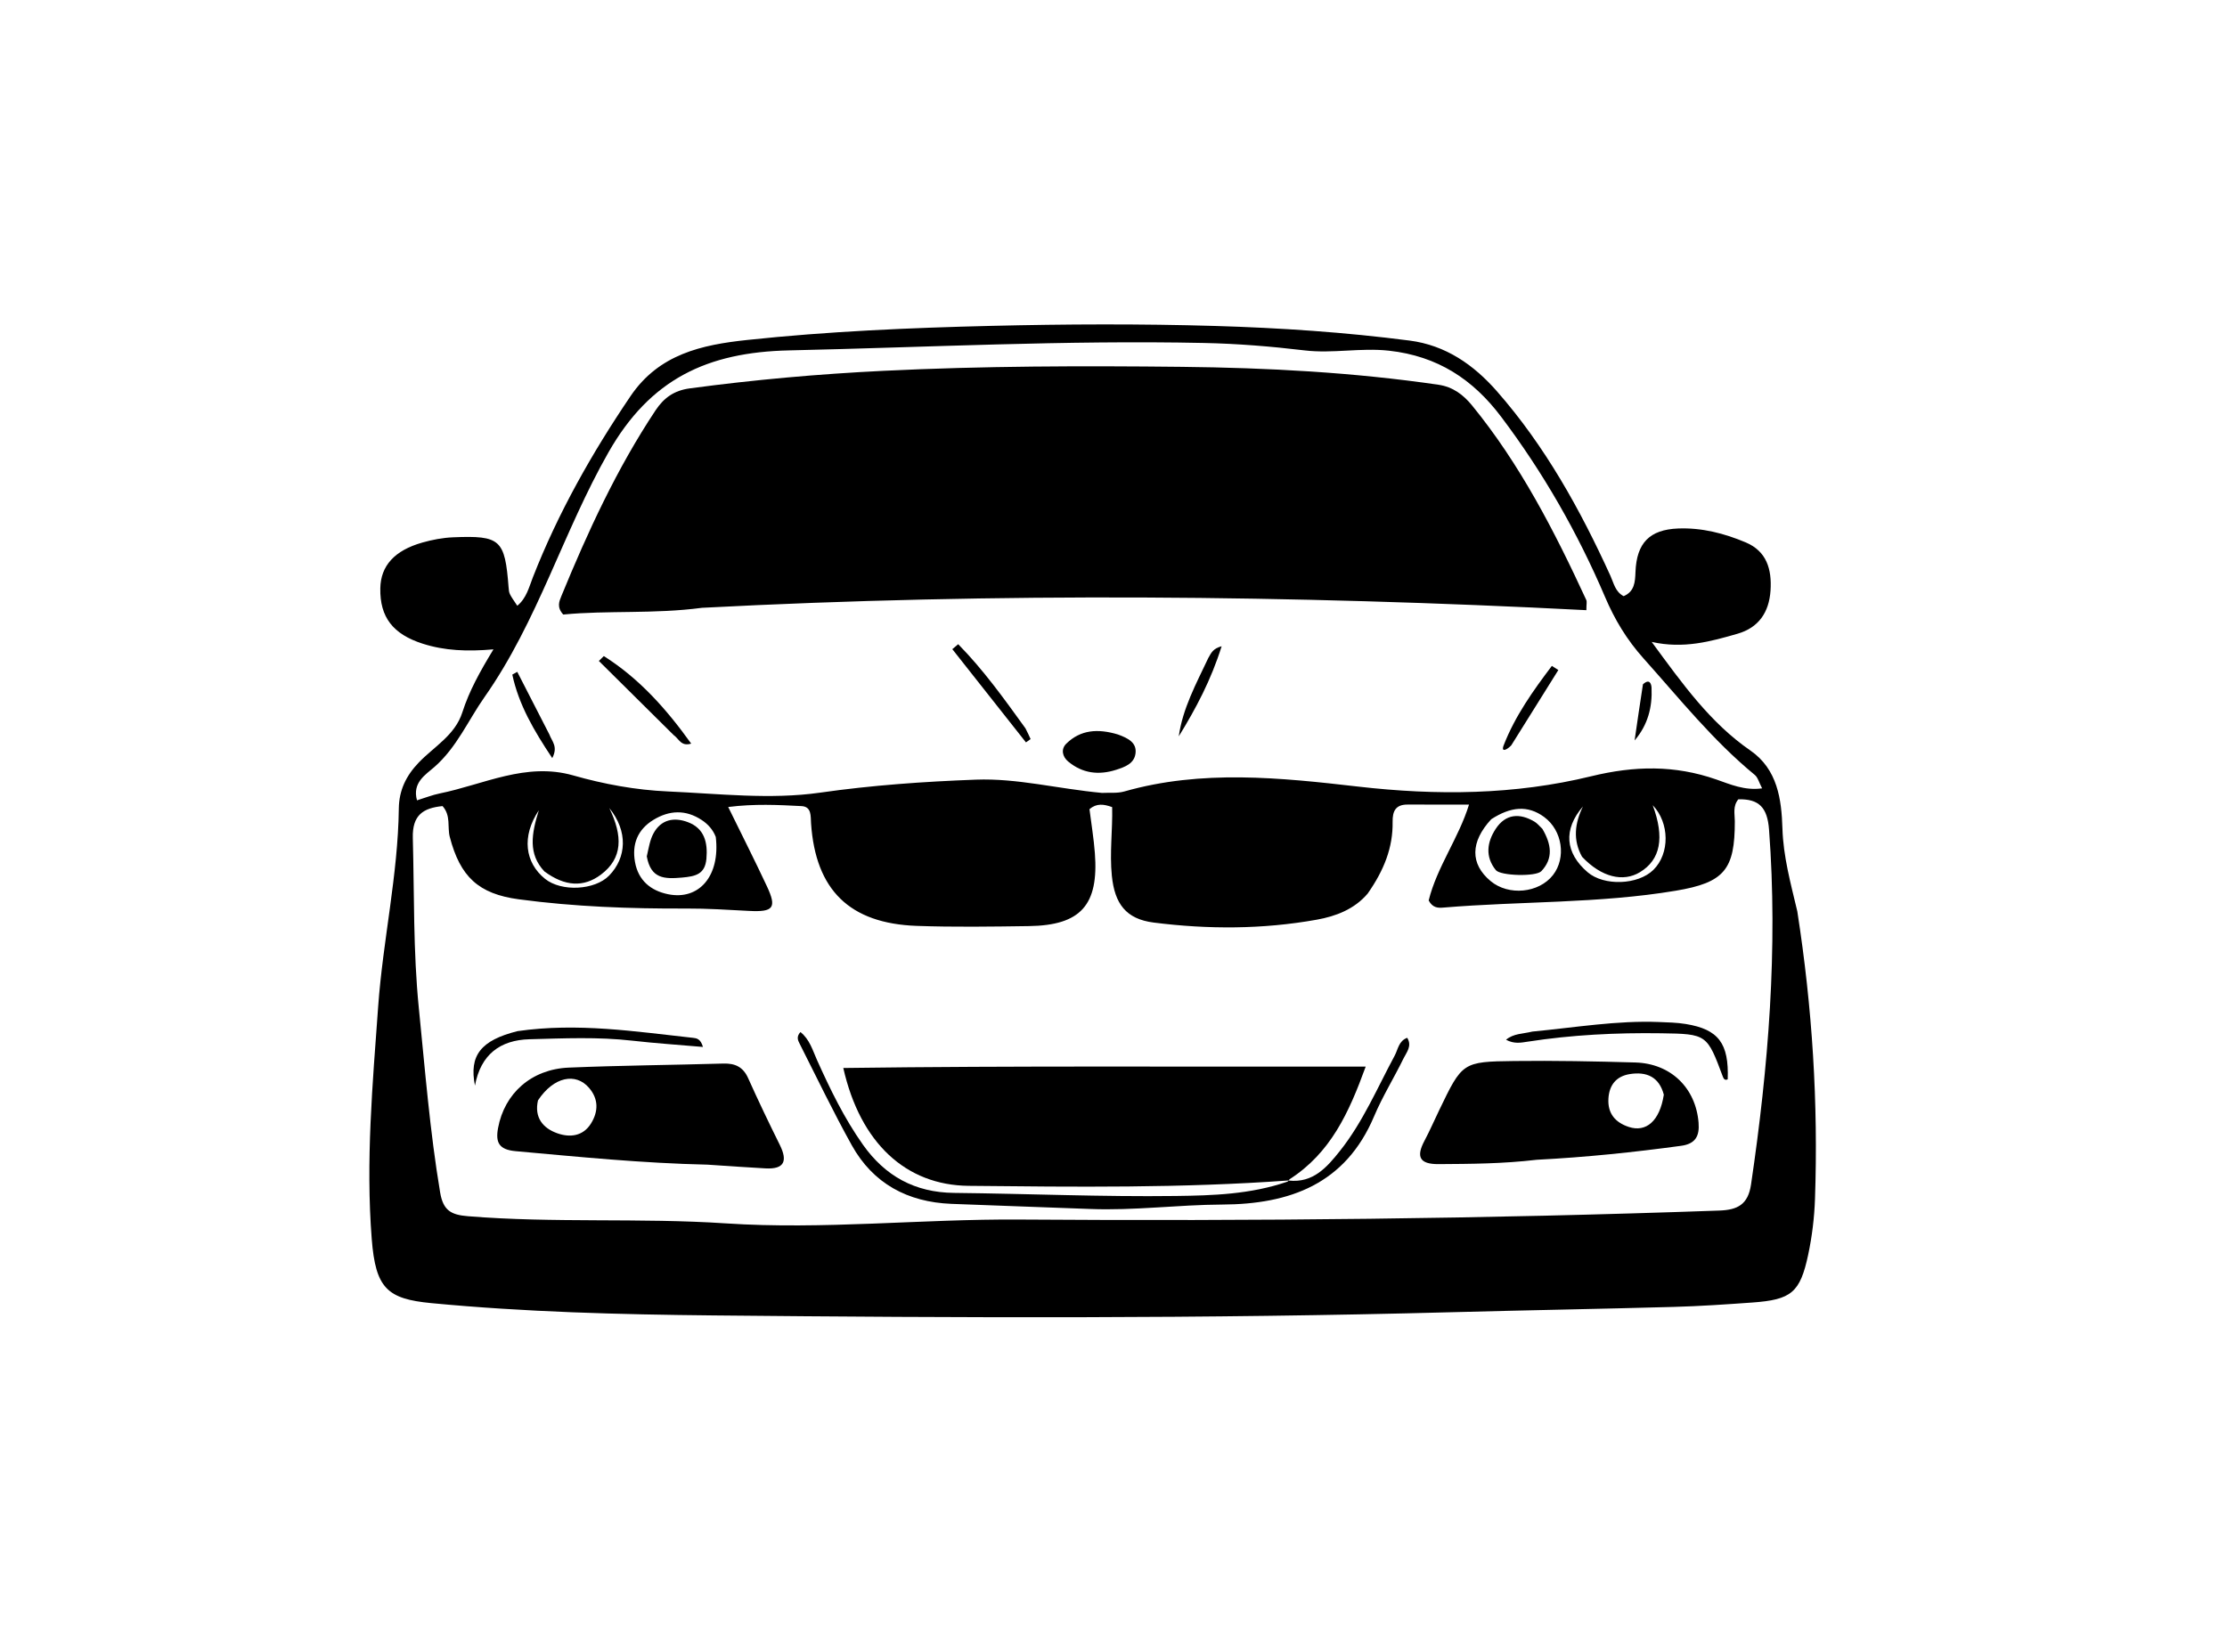 <svg version="1.1" id="Layer_1" xmlns="http://www.w3.org/2000/svg" xmlns:xlink="http://www.w3.org/1999/xlink" x="0px" y="0px"
	 width="100%" viewBox="0 0 496 368" enable-background="new 0 0 496 368" xml:space="preserve">
<path fill="#000000" opacity="1" stroke="none" 
	d="
M400.299,203.032 
	C403.657,224.561 404.974,245.79 404.235,267.131 
	C404.092,271.267 403.585,275.443 402.727,279.49 
	C400.927,287.98 398.97,289.552 390.271,290.176 
	C384.459,290.593 378.639,290.989 372.816,291.151 
	C356.331,291.61 339.842,291.894 323.357,292.335 
	C268.542,293.803 213.715,293.589 158.895,293.049 
	C137.936,292.842 116.943,292.305 96.032,290.307 
	C86.224,289.37 83.653,286.991 82.793,276.022 
	C81.435,258.709 82.983,241.467 84.228,224.199 
	C85.291,209.443 88.641,194.944 88.826,180.111 
	C88.877,176.075 90.426,172.841 93.257,169.886 
	C96.666,166.328 101.337,163.815 102.973,158.701 
	C104.488,153.964 106.882,149.625 109.905,144.662 
	C104.079,145.174 99.048,144.971 94.144,143.401 
	C87.545,141.288 84.584,137.525 84.703,131.055 
	C84.795,126.063 87.845,122.634 94.062,120.87 
	C96.281,120.24 98.614,119.795 100.913,119.7 
	C111.487,119.264 112.455,120.194 113.275,130.861 
	C113.381,132.248 113.381,132.248 115.209,134.949 
	C117.259,133.268 117.811,130.843 118.682,128.616 
	C124.293,114.275 131.805,100.988 140.434,88.247 
	C146.768,78.895 156.26,76.821 166.389,75.741 
	C184.441,73.816 202.551,73.037 220.698,72.599 
	C237.357,72.197 253.995,72.123 270.653,72.617 
	C285.14,73.046 299.566,74.01 313.936,75.871 
	C321.991,76.915 328.198,81.248 333.378,87.148 
	C344.145,99.41 351.951,113.524 358.682,128.287 
	C359.421,129.909 359.739,131.829 361.619,132.814 
	C364.064,131.769 364.169,129.638 364.256,127.422 
	C364.51,120.959 367.394,117.983 373.781,117.736 
	C379.029,117.533 384.056,118.826 388.823,120.841 
	C393.471,122.806 394.65,126.824 394.334,131.562 
	C394.008,136.441 391.668,139.828 387.012,141.176 
	C381.007,142.915 374.94,144.595 367.866,143.005 
	C374.75,152.382 380.905,161.029 389.839,167.192 
	C395.914,171.384 396.786,178.137 396.984,184.547 
	C397.177,190.829 398.79,196.658 400.299,203.032 
M304.614,199.068 
	C301.635,202.575 297.494,204.134 293.259,204.891 
	C281.22,207.044 269.057,207.066 256.952,205.528 
	C250.76,204.742 248.262,201.322 247.632,195.101 
	C247.112,189.978 247.826,184.869 247.7,179.808 
	C245.803,179.126 244.241,178.923 242.649,180.263 
	C243.053,183.486 243.597,186.751 243.85,190.04 
	C244.739,201.634 240.701,206.149 229.18,206.314 
	C220.852,206.433 212.512,206.562 204.192,206.268 
	C189.211,205.739 181.65,198.263 180.639,183.439 
	C180.527,181.791 180.8,179.702 178.499,179.582 
	C173.282,179.312 168.035,179.045 162.186,179.783 
	C165.303,186.147 168.147,191.757 170.811,197.451 
	C173.055,202.249 172.27,203.214 166.868,202.934 
	C162.215,202.692 157.555,202.384 152.9,202.404 
	C140.403,202.456 127.943,202.008 115.545,200.346 
	C106.564,199.142 102.489,195.32 100.172,186.433 
	C99.601,184.241 100.469,181.721 98.564,179.58 
	C94.277,180.012 91.806,181.544 91.943,186.686 
	C92.282,199.324 92.012,211.968 93.283,224.587 
	C94.663,238.298 95.745,252.027 98.026,265.644 
	C98.708,269.709 100.493,270.644 104.221,270.948 
	C123.333,272.508 142.502,271.276 161.635,272.542 
	C183.425,273.985 205.236,271.537 227.051,271.689 
	C279.018,272.051 330.973,271.538 382.912,269.688 
	C386.942,269.544 389.323,268.407 389.992,263.881 
	C393.868,237.65 396.003,211.372 394.003,184.828 
	C393.631,179.876 391.772,177.961 387.161,178.069 
	C385.889,179.624 386.379,181.351 386.381,182.954 
	C386.39,193.756 384.063,196.625 373.189,198.442 
	C356.072,201.302 338.696,200.752 321.47,202.191 
	C320.348,202.285 319.092,202.306 318.199,200.603 
	C320.013,193.208 324.902,186.667 327.182,179.245 
	C322.379,179.245 317.93,179.258 313.482,179.24 
	C310.833,179.23 310.127,180.707 310.165,183.104 
	C310.254,188.801 308.262,193.856 304.614,199.068 
M245.435,176.644 
	C247.093,176.554 248.839,176.769 250.396,176.325 
	C267.656,171.403 285.187,173.244 302.457,175.231 
	C320.026,177.253 337.366,177.089 354.378,172.938 
	C364.044,170.579 372.984,170.421 382.248,173.648 
	C385.356,174.731 388.552,176.168 392.461,175.629 
	C391.772,174.323 391.525,173.209 390.831,172.639 
	C381.525,164.994 374.073,155.646 366.093,146.731 
	C362.278,142.469 359.615,138 357.485,133.007 
	C351.375,118.681 343.708,105.273 334.334,92.844 
	C328.054,84.517 320.2,79.331 309.379,78.13 
	C303.007,77.423 296.831,78.813 290.534,78.058 
	C283.112,77.168 275.623,76.564 268.151,76.407 
	C237.335,75.76 206.559,77.374 175.766,78.059 
	C157.529,78.464 144.835,84.426 135.525,100.761 
	C125.41,118.508 119.788,138.39 107.908,155.3 
	C104.255,160.5 101.761,166.465 96.772,170.85 
	C94.799,172.584 91.772,174.334 92.873,178.298 
	C94.747,177.72 96.295,177.097 97.903,176.771 
	C107.723,174.782 117.125,169.75 127.635,172.738 
	C134.536,174.701 141.609,176.003 148.745,176.316 
	C160.05,176.813 171.576,178.17 182.641,176.587 
	C194.225,174.93 205.727,174.124 217.353,173.691 
	C226.592,173.348 235.475,175.71 245.435,176.644 
M332.13,182.508 
	C327.457,187.567 327.404,192.457 331.983,196.28 
	C335.99,199.627 342.739,198.978 345.885,194.942 
	C348.855,191.132 348.007,185.025 343.92,182.015 
	C340.25,179.311 336.458,179.713 332.13,182.508 
M159.419,186.459 
	C158.802,184.847 157.695,183.611 156.289,182.683 
	C152.726,180.333 149.084,180.475 145.523,182.654 
	C142.007,184.805 140.714,188.063 141.428,192.044 
	C142.159,196.123 144.903,198.418 148.784,199.213 
	C155.636,200.617 160.445,195.219 159.419,186.459 
M352.354,190.868 
	C350.289,187.149 350.722,183.408 352.56,179.654 
	C348.118,184.801 348.597,190.023 353.594,194.31 
	C357.239,197.437 364.817,197.167 368.247,193.788 
	C371.935,190.155 371.862,183.304 368.094,179.38 
	C370.782,186.621 369.842,191.53 365.237,194.313 
	C361.535,196.551 356.703,195.478 352.354,190.868 
M121.245,194.13 
	C117.607,190.253 118.358,185.785 120.009,180.516 
	C116.135,186.328 116.897,192.174 121.405,195.795 
	C125.046,198.719 132.485,198.334 135.67,195.057 
	C139.556,191.061 139.915,185.204 135.703,180.017 
	C138.728,186.251 138.714,191.192 133.835,194.851 
	C129.975,197.746 125.799,197.493 121.245,194.13 
z"/>
<path fill="#000000" opacity="1" stroke="none" 
	d="
M287.045,262.98 
	C263.291,264.707 239.499,264.423 215.714,264.18 
	C201.784,264.038 191.605,254.679 187.82,237.927 
	C226.532,237.404 264.948,237.696 304.172,237.611 
	C300.413,247.942 296.36,256.834 287.197,262.725 
	C287.018,262.992 287.045,262.98 287.045,262.98 
z"/>
<path fill="#000000" opacity="1" stroke="none" 
	d="
M157.589,259.462 
	C142.981,259.141 128.923,257.724 114.849,256.457 
	C111.169,256.126 110.321,254.572 110.93,251.292 
	C112.36,243.589 118.33,238.193 126.678,237.841 
	C138.144,237.358 149.626,237.273 161.099,236.938 
	C163.725,236.862 165.503,237.684 166.63,240.197 
	C168.875,245.206 171.251,250.158 173.687,255.077 
	C175.453,258.644 174.71,260.52 170.497,260.292 
	C166.348,260.069 162.203,259.764 157.589,259.462 
M119.82,245.142 
	C118.953,248.948 120.91,251.343 124.147,252.48 
	C126.929,253.459 129.875,253.152 131.656,250.245 
	C133.286,247.585 133.315,244.832 131.206,242.369 
	C128.224,238.887 123.329,239.85 119.82,245.142 
z"/>
<path fill="#000000" opacity="1" stroke="none" 
	d="
M342.252,258.374 
	C334.674,259.271 327.529,259.295 320.377,259.341 
	C316.148,259.368 315.371,257.697 317.255,254.148 
	C318.423,251.948 319.418,249.656 320.5,247.41 
	C325.68,236.649 325.68,236.513 337.281,236.372 
	C346.256,236.263 355.238,236.442 364.211,236.699 
	C372.155,236.926 377.69,242.397 378.309,250.124 
	C378.548,253.106 377.605,254.83 374.419,255.263 
	C363.889,256.694 353.331,257.806 342.252,258.374 
M370.568,243.874 
	C369.522,239.899 366.72,238.686 362.986,239.284 
	C359.975,239.766 358.401,241.723 358.228,244.772 
	C358.039,248.091 359.786,250.078 362.771,251.06 
	C366.604,252.321 369.652,249.785 370.568,243.874 
z"/>
<path fill="#000000" opacity="1" stroke="none" 
	d="
M287.007,262.999 
	C292.454,263.625 295.58,259.996 298.465,256.36 
	C303.568,249.927 306.76,242.348 310.623,235.174 
	C311.372,233.782 311.508,231.906 313.416,231.199 
	C314.549,233.031 313.26,234.436 312.591,235.805 
	C310.474,240.139 307.908,244.272 306.035,248.703 
	C299.649,263.807 287.279,268.282 272.206,268.35 
	C262.388,268.394 252.61,269.726 242.771,269.334 
	C232.466,268.923 222.157,268.615 211.853,268.193 
	C202.159,267.797 194.471,263.7 189.705,255.133 
	C185.585,247.726 181.918,240.068 178.089,232.501 
	C177.74,231.81 177.295,230.979 178.276,229.922 
	C180.328,231.543 180.992,233.989 181.973,236.17 
	C184.912,242.706 188.032,249.133 192.189,255.009 
	C197.147,262.017 203.777,265.663 212.474,265.754 
	C228.946,265.927 245.42,266.651 261.885,266.439 
	C270.105,266.333 278.485,266.09 286.767,263.237 
	C287.045,262.98 287.018,262.992 287.007,262.999 
z"/>
<path fill="#000000" opacity="1" stroke="none" 
	d="
M115.24,229.718 
	C128.658,227.787 141.493,229.806 154.349,231.208 
	C155.111,231.292 156.042,231.398 156.561,233.238 
	C151.127,232.765 145.965,232.427 140.831,231.842 
	C133.2,230.972 125.562,231.323 117.93,231.524 
	C111.391,231.695 107.055,234.935 105.784,241.854 
	C104.446,235.105 107.103,231.77 115.24,229.718 
z"/>
<path fill="#000000" opacity="1" stroke="none" 
	d="
M341.276,229.814 
	C350.947,228.894 360.146,227.311 369.489,227.684 
	C371.479,227.764 373.489,227.804 375.447,228.124 
	C382.76,229.317 385.086,232.439 384.801,240.447 
	C384.211,240.744 383.906,240.37 383.737,239.917 
	C380.191,230.429 380.195,230.341 369.975,230.193 
	C359.997,230.048 350.046,230.536 340.165,232.075 
	C338.721,232.3 337.212,232.601 335.426,231.631 
	C337.133,230.219 339.115,230.347 341.276,229.814 
z"/>
<path fill="#000000" opacity="1" stroke="none" 
	d="
M156.349,135.407 
	C145.653,136.826 135.348,135.947 125.446,136.906 
	C123.964,135.269 124.534,133.996 125.035,132.777 
	C130.922,118.44 137.38,104.393 145.992,91.432 
	C147.844,88.646 150.113,86.996 153.615,86.525 
	C167.953,84.594 182.33,83.319 196.784,82.61 
	C218.916,81.524 241.055,81.484 263.195,81.724 
	C282.321,81.931 301.41,82.944 320.371,85.713 
	C323.612,86.186 325.941,87.981 327.837,90.301 
	C338.564,103.425 346.229,118.369 353.294,133.653 
	C353.477,134.05 353.317,134.604 353.317,135.934 
	C287.729,132.568 222.271,131.961 156.349,135.407 
z"/>
<path fill="#000000" opacity="1" stroke="none" 
	d="
M248.974,163.623 
	C251.308,164.466 253.221,165.474 252.9,167.87 
	C252.6,170.118 250.58,170.854 248.614,171.487 
	C244.693,172.749 241.063,172.294 237.892,169.639 
	C236.635,168.586 236.225,166.907 237.495,165.665 
	C240.66,162.569 244.504,162.28 248.974,163.623 
z"/>
<path fill="#000000" opacity="1" stroke="none" 
	d="
M150.037,163.762 
	C144.333,158.096 138.856,152.673 133.38,147.249 
	C133.748,146.887 134.116,146.525 134.483,146.162 
	C142.326,151.119 148.382,157.895 153.944,165.662 
	C151.676,166.348 151.272,164.641 150.037,163.762 
z"/>
<path fill="#000000" opacity="1" stroke="none" 
	d="
M228.399,162.268 
	C228.894,163.239 229.215,163.945 229.536,164.651 
	C229.191,164.897 228.845,165.143 228.5,165.39 
	C223.034,158.467 217.567,151.544 212.101,144.621 
	C212.536,144.253 212.972,143.885 213.407,143.516 
	C218.959,149.142 223.577,155.585 228.399,162.268 
z"/>
<path fill="#000000" opacity="1" stroke="none" 
	d="
M122.338,163.583 
	C122.954,165.22 124.33,166.328 122.998,168.889 
	C118.903,162.757 115.54,156.998 114.101,150.289 
	C114.469,150.083 114.836,149.877 115.204,149.672 
	C117.533,154.201 119.863,158.73 122.338,163.583 
z"/>
<path fill="#000000" opacity="1" stroke="none" 
	d="
M269.127,146.56 
	C269.777,145.429 270.16,144.482 272.085,143.971 
	C269.74,151.464 266.364,157.843 262.532,164.046 
	C263.415,157.833 266.365,152.406 269.127,146.56 
z"/>
<path fill="#000000" opacity="1" stroke="none" 
	d="
M336.599,166.032 
	C335.724,166.998 334.233,167.76 334.904,166.031 
	C337.436,159.508 341.471,153.856 345.632,148.348 
	C346.114,148.654 346.595,148.96 347.076,149.267 
	C343.643,154.773 340.21,160.279 336.599,166.032 
z"/>
<path fill="#000000" opacity="1" stroke="none" 
	d="
M365.919,152.45 
	C367.486,151.016 367.803,152.531 367.835,153.228 
	C368.026,157.48 367.051,161.464 364.061,164.957 
	C364.651,160.888 365.242,156.82 365.919,152.45 
z"/>
<path fill="#000000" opacity="1" stroke="none" 
	d="
M343.521,184.652 
	C345.544,188.106 345.982,191.236 343.287,194.081 
	C342.094,195.341 334.192,195.131 333.151,193.844 
	C330.718,190.835 331.202,187.584 333.126,184.654 
	C335.32,181.311 338.433,181.068 341.768,183.052 
	C342.325,183.383 342.765,183.91 343.521,184.652 
z"/>
<path fill="#000000" opacity="1" stroke="none" 
	d="
M144.055,190.786 
	C144.497,188.83 144.756,187.145 145.512,185.724 
	C147.198,182.549 150.108,181.997 153.191,183.153 
	C156.892,184.541 157.653,187.691 157.335,191.299 
	C157.03,194.744 154.958,195.237 151.88,195.508 
	C147.994,195.85 144.947,195.797 144.055,190.786 
z"/>
</svg>
